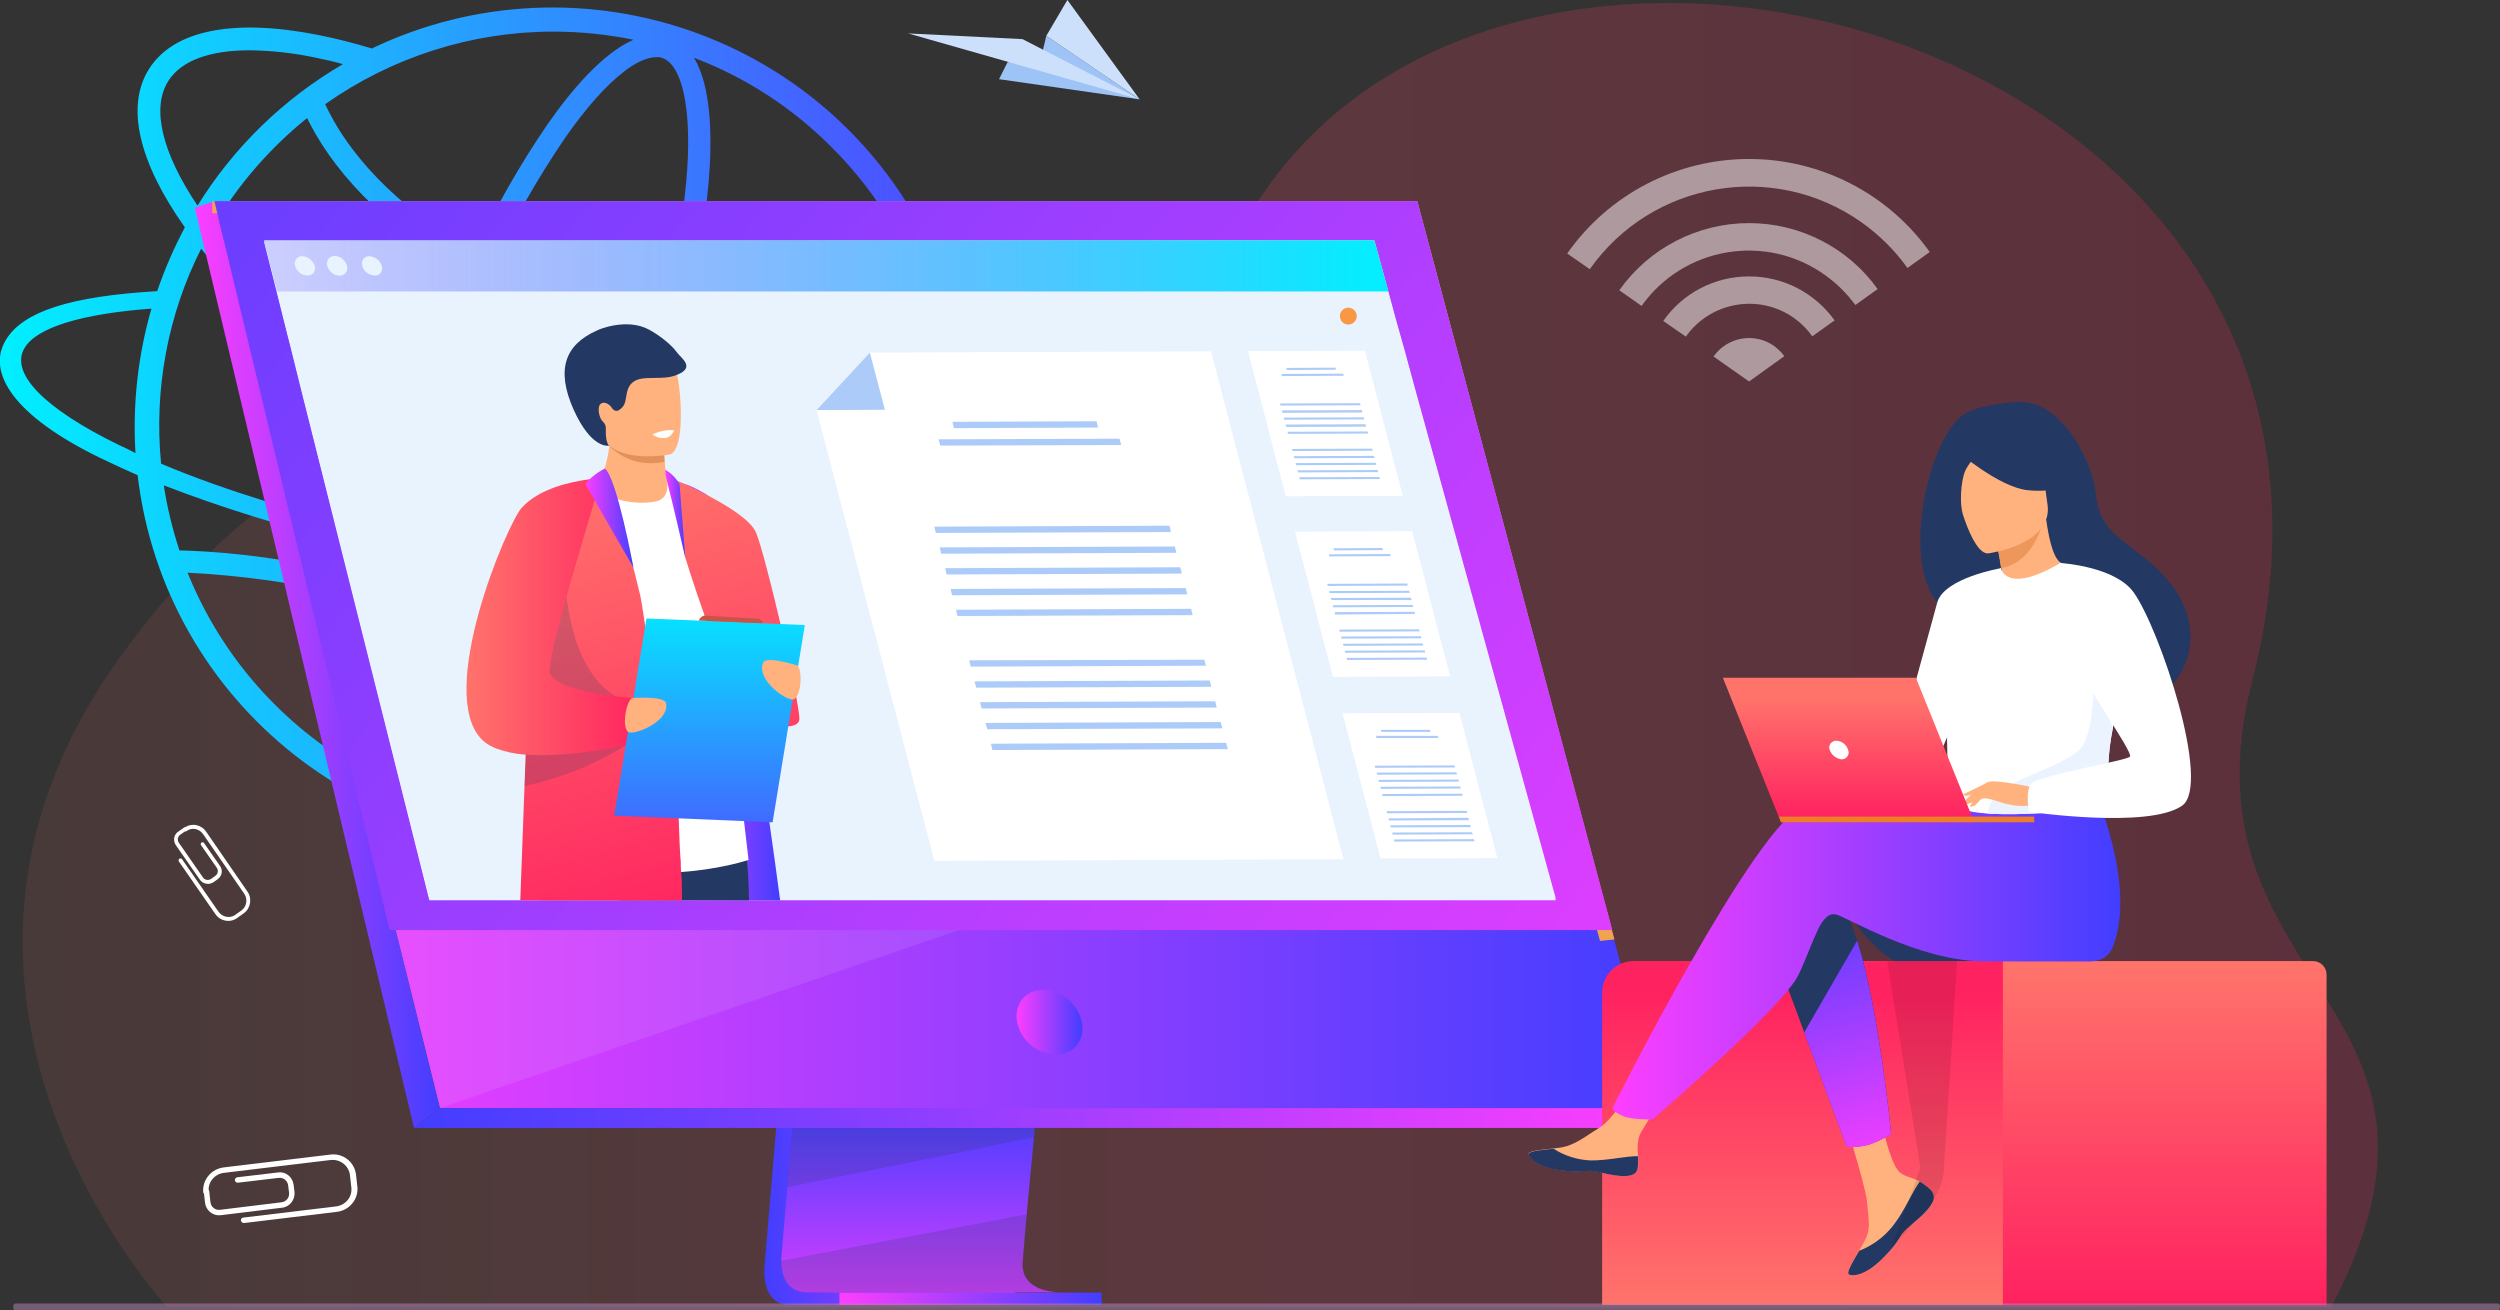 <?xml version="1.0" encoding="utf-8"?>
<!-- Generator: Adobe Illustrator 24.0.1, SVG Export Plug-In . SVG Version: 6.00 Build 0)  -->
<svg version="1.1" id="Layer_1" xmlns="http://www.w3.org/2000/svg" xmlns:xlink="http://www.w3.org/1999/xlink" x="0px" y="0px"
	 viewBox="0 0 830.3 435.1" style="enable-background:new 0 0 830.3 435.1;" xml:space="preserve">
<rect x="0" y="0" width="830.3" height="435.1" fill="#333333" stroke="none"/>
<style type="text/css">
	.st0{opacity:0.2;fill:url(#SVGID_1_);enable-background:new    ;}
	.st1{fill:#9EC3F6;}
	.st2{fill:#CDE0FB;}
	.st3{opacity:0.5;}
	.st4{fill:#FFFFFF;}
	.st5{fill:url(#SVGID_2_);}
	.st6{fill:url(#SVGID_3_);}
	.st7{fill:url(#SVGID_4_);}
	.st8{fill:url(#SVGID_5_);}
	.st9{fill:url(#SVGID_6_);}
	.st10{fill:url(#SVGID_7_);}
	.st11{fill:url(#SVGID_8_);}
	.st12{fill:#F1A34F;}
	.st13{opacity:0.2;fill:#233862;enable-background:new    ;}
	.st14{opacity:0.1;fill:#EBEEF3;enable-background:new    ;}
	.st15{fill:url(#SVGID_9_);}
	.st16{fill:url(#SVGID_10_);}
	.st17{fill:#E9F3FE;}
	.st18{fill:url(#SVGID_11_);}
	.st19{fill:url(#SVGID_12_);}
	.st20{fill:#233862;}
	.st21{fill:#C65447;}
	.st22{fill:url(#SVGID_13_);}
	.st23{fill:#FFB27D;}
	.st24{fill:#E2915A;}
	.st25{fill:url(#SVGID_14_);}
	.st26{fill:url(#SVGID_15_);}
	.st27{fill:url(#SVGID_16_);}
	.st28{fill:url(#SVGID_17_);}
	.st29{fill:url(#SVGID_18_);}
	.st30{fill:#ADCBF9;}
	.st31{fill:url(#SVGID_19_);}
	.st32{fill:url(#SVGID_20_);}
	.st33{fill:url(#SVGID_21_);}
	.st34{fill:#ED975D;}
	.st35{fill:url(#SVGID_22_);}
	.st36{fill:#EBF3FF;}
	.st37{opacity:0.1;enable-background:new    ;}
	.st38{fill:url(#SVGID_23_);}
	.st39{fill:#ED7D2B;}
	.st40{fill:#F99746;}
	.st41{opacity:0.5;fill:#B589B6;enable-background:new    ;}
</style>
<title>Asset 23</title>
<g>
	<g id="Layer_2_1_">
		<g id="Layer_1-2">
			
				<linearGradient id="SVGID_1_" gradientUnits="userSpaceOnUse" x1="7.53" y1="220.397" x2="789.828" y2="220.397" gradientTransform="matrix(1 0 0 -1 0 438)">
				<stop  offset="0" style="stop-color:#FF736B;stop-opacity:0.5"/>
				<stop  offset="0.51" style="stop-color:#FF4A66"/>
				<stop  offset="0.77" style="stop-color:#FF3563"/>
				<stop  offset="1" style="stop-color:#FF2260"/>
			</linearGradient>
			<path class="st0" d="M55.5,434.1c0,0-96.1-103.2-16.3-214.9c70.8-99.1,153.5-92.3,214.1-52.1c25.8,17.1,100.2,2.1,163.6-98.8
				c86.4-137.5,385.8-54.1,331.2,157.5c-26.4,102.4,80.4,106.1,26,208.5L55.5,434.1z"/>
			<polygon class="st1" points="331.8,26.3 378.5,33 347.5,11.9 345.9,18.6 334.6,20.7 			"/>
			<polygon class="st2" points="378.5,33 339.6,13 301.6,11.1 			"/>
			<polygon class="st2" points="347.5,11.9 378.5,33 354.5,0 			"/>
			<g class="st3">
				<path class="st4" d="M592.6,118.3l-11.7,8.4l-11.8-8.3c4.6-6.5,13.6-8.1,20.1-3.5C590.5,115.9,591.7,117,592.6,118.3
					L592.6,118.3z"/>
				<path class="st4" d="M580.9,91.8c-11.4,0-22,5.5-28.5,14.8l7.5,5.2c8.2-11.6,24.3-14.4,35.9-6.2c2.4,1.7,4.4,3.7,6.1,6.1
					l7.4-5.3C602.7,97.2,592.2,91.8,580.9,91.8z"/>
				<path class="st4" d="M580.9,52.8c-24,0-46.6,11.7-60.4,31.4l7.5,5.2c20.6-29.2,61-36.2,90.2-15.6c5.9,4.2,11.1,9.3,15.3,15.2
					l7.4-5.3C627.1,64.3,604.7,52.8,580.9,52.8z"/>
				<path class="st4" d="M580.9,74.1c-17.1,0-33.2,8.3-43.1,22.3l7.4,5.2c14-19.7,41.4-24.3,61-10.2c3.9,2.8,7.2,6.1,10,9.9l7.4-5.3
					C613.8,82.3,597.9,74.1,580.9,74.1z"/>
			</g>
			
				<linearGradient id="SVGID_2_" gradientUnits="userSpaceOnUse" x1="-4.163824e-02" y1="296.566" x2="340.017" y2="296.566" gradientTransform="matrix(1 0 0 -1 0 438)">
				<stop  offset="0" style="stop-color:#00F0FF"/>
				<stop  offset="1" style="stop-color:#553EFF"/>
			</linearGradient>
			<path class="st5" d="M337.5,169.4l-10.8-0.2c3.5,4.5,4.2,8.6,2.1,12.1s-7.3,6.5-15,8.7C340.6,118,304,38,232,11.2
				c-35.3-13.1-74.5-11.4-108.5,4.9l0,0c-6-1.8-11.8-3.3-17.4-4.4C77.8,6,57.7,9.9,49.5,22.9C41.7,35.2,46,53.8,61.4,75.5l0,0
				c-3.6,6.8-6.7,13.9-9.2,21.2c-29,1.7-44.5,6.8-50.2,16.1c-6.6,10.8,2.4,25.2,31.1,39.2c4,1.9,8.2,3.9,12.6,5.8
				c9,76.2,78.1,130.7,154.3,121.7c49.1-5.8,91.4-37.2,111.1-82.6c14.1-2.9,23.5-7.5,27.2-13.6C340.9,179,340.5,174.4,337.5,169.4z
				 M304.4,192.2c-11.5,1.9-23.2,2.8-34.9,2.8c-21.3,0.3-45.7-1.4-71.5-4.8c2.2-4.7,4.3-9.6,6.4-14.5c7.6,2.6,15.3,4.7,23.1,6.3
				c7.6,1.6,15.3,2.5,23.1,2.6c16.2,0,27.8-4.7,33.5-13.8c0.9-1.5,1.7-3.1,2.3-4.8h-8.3c-0.1,0.3-0.3,0.5-0.4,0.8
				c-4.2,6.7-13.7,10.3-27.1,10.3c-7.3-0.1-14.5-0.9-21.6-2.5c-7.4-1.5-14.7-3.5-21.8-5.9c2-5,3.9-10,5.8-15.2
				c5-13.9,9.3-27.6,12.8-40.8c28.2,4.2,57.7,4.3,86,2.2c1.8,8.8,2.7,17.7,2.7,26.6C314.6,158.8,311.1,176.1,304.4,192.2z
				 M132.5,261c-4-1.5-6-7.2-7-11.8c-1.6-7.2-1.9-17.4-0.8-29.4c0.5-6.1,1.4-12.5,2.5-19.2c16.6,4.4,32.8,10,48.6,16.8
				c-3.6,6.2-7.2,11.9-10.8,17c-6.9,9.9-13.6,17.5-19.5,22C141.7,259.4,136.5,262.5,132.5,261z M179.3,211
				c-16.5-7.1-33.5-13-50.9-17.6c0.6-3.1,1.3-6.3,2-9.6c4.8,1.1,9.7,2.1,14.6,3.2c14.4,2.9,28.8,5.4,42.8,7.5
				C185.1,200.2,182.2,205.7,179.3,211z M148.2,181.8c-5.6-1.1-11-2.3-16.4-3.6c2.5-10.6,5.6-21.6,9.3-32.8
				c17.8,11.1,36.7,20.4,56.4,27.8c-2.3,5.5-4.6,10.8-7,15.9C176.5,187.1,162.4,184.7,148.2,181.8L148.2,181.8z M102,39.2
				c10.5,21.5,30.8,39.3,52.6,51.1c-5.3,11.5-10.3,23.8-14.9,36.6c-0.9,2.4-1.7,4.8-2.5,7.1c-27.6-18-51-38.6-66.4-58.6l0,0
				C78.9,61.5,89.5,49.3,102,39.2z M220.1,19.3c4,1.5,6,7.2,7,11.8c1.6,7.2,1.9,17.4,0.8,29.4c-1.4,14.8-4,29.5-7.7,43.9
				c-19.2-3.3-38.4-8.8-56.1-17.3c6.7-14.3,14.6-28.1,23.5-41.2c6.9-9.9,13.6-17.5,19.5-22c3-2.4,7.2-4.9,10.8-4.9
				C218.7,18.9,219.4,19,220.1,19.3z M218.5,111.5c-3.4,12.8-7.6,26.1-12.4,39.5c-1.9,5.2-3.8,10.3-5.8,15.3
				c-19.8-7.5-38.9-16.9-56.8-28.2c1-2.9,2-5.8,3.1-8.7c4.5-12.5,9.4-24.5,14.6-35.7C179.1,102.4,198.6,108,218.5,111.5L218.5,111.5
				z M276.2,48.9c16.3,16.2,28,36.5,33.9,58.7c-30.2,2.2-57.8,1.5-82.5-2.1c3.7-14.6,6.3-29.4,7.7-44.4c1.3-14.7,1.1-32.1-4.8-41.9
				C247.7,25.7,263.3,35.9,276.2,48.9z M183.7,10.5c9,0,17.9,0.9,26.7,2.7c-10.3,4.5-20.8,16.9-28.7,28.3c-9.1,13.3-17.1,27.4-24,42
				c-20.7-11.3-40.3-28.6-49.7-48.9C130.1,19,156.6,10.5,183.7,10.5z M55.9,26.9c4.3-6.8,13.8-10.2,27.1-10.2
				c7.3,0.1,14.5,0.9,21.6,2.4c3,0.6,6.1,1.3,9.3,2.2l0,0c-19.7,11.5-36.3,27.6-48.3,47l0,0C53.8,50.7,50.2,35.9,55.9,26.9z
				 M66.8,82.6L66.8,82.6c16.2,20.2,40,40.8,67.8,58.8c-4,12-7.3,23.8-10,35.1c-23.1-5.6-49.9-13.5-71.1-22.5
				C51.1,129.4,55.7,104.6,66.8,82.6L66.8,82.6z M39.5,147.8c-25-12.2-36.4-24-31.3-32.3c4.1-6.8,19.1-11.3,42.1-13
				c-4.5,15.6-6.3,31.8-5.3,48C43.2,149.5,41.3,148.6,39.5,147.8z M123.3,182.1c-0.7,3.2-1.4,6.3-2,9.4c-1.6-0.4-3.2-0.8-4.8-1.1
				c-27.1-6.2-47.4-7.4-56.9-7.6c-2.3-7-4.1-14.3-5.2-21.6C72.9,168.3,93.7,175.1,123.3,182.1z M62.3,190.2
				c17.7,0.9,35.3,3.3,52.6,7.4c1.7,0.4,3.4,0.8,5.1,1.2c-1.2,7.2-2.1,14-2.7,20.4c-1.1,12.2-1.1,26.2,2.3,36.3
				C93.6,240.8,73.4,217.8,62.3,190.2L62.3,190.2z M144.1,266.2c9.7-5.1,19.4-16.7,26.9-27.5c3.9-5.5,7.7-11.7,11.5-18.3
				c22.1,10,43.2,22.2,63,36.4C214.3,273.5,177.7,276.9,144.1,266.2z M276.2,234c-7.2,7.2-15.2,13.5-23.8,18.9
				c-20.7-15.2-43-28.2-66.3-38.9c3.2-5.8,6.3-12,9.4-18.5c20,2.7,40.1,4.4,60.3,4.9c4.9,0.1,9.6,0.1,14.2,0.1
				c10.5,0,21.1-0.7,31.5-2.1C295.1,211.7,286.6,223.7,276.2,234z"/>
			
				<linearGradient id="SVGID_3_" gradientUnits="userSpaceOnUse" x1="253.843" y1="126.85" x2="356.45" y2="126.85" gradientTransform="matrix(1 0 0 -1 0 438)">
				<stop  offset="0" style="stop-color:#423EFF"/>
				<stop  offset="1" style="stop-color:#FE3EFF"/>
			</linearGradient>
			<path class="st6" d="M273.3,191.1L254,419.5c0,0-2,13.8,8.3,13.9c16.9,0,84.3,0,84.3,0s-12.7-2.9-12.6-9.4
				c0.2-7.6,22.5-235.1,22.5-235.1L273.3,191.1z"/>
			
				<linearGradient id="SVGID_4_" gradientUnits="userSpaceOnUse" x1="310.743" y1="-8.96" x2="310.743" y2="70.91" gradientTransform="matrix(1 0 0 -1 0 438)">
				<stop  offset="0" style="stop-color:#FE3EFF"/>
				<stop  offset="1" style="stop-color:#423EFF"/>
			</linearGradient>
			<path class="st7" d="M352.1,429.2c-3.3,0-67.7,0.2-84.1,0c-7.2-0.1-8.5-6.4-8.5-10.5c0-1.1,0.1-2.3,0.2-3.4l0.5-5.9l1.3-15.1
				l1.1-13.4l1.5-17.2l1.2-14.5L278.9,187l83.2-2.2c0,0-9.4,95.2-16,164.4c-0.7,7.7-1.5,15.1-2.1,22c-0.2,2.2-0.4,4.4-0.6,6.5
				c-0.6,6.5-1.2,12.6-1.7,17.9c-0.3,2.8-0.5,5.4-0.7,7.8c-0.9,9.4-1.3,15.3-1.4,16.5c0,0.6,0,1.2,0.2,1.9
				C341.1,429,350.8,429.2,352.1,429.2z"/>
			
				<linearGradient id="SVGID_5_" gradientUnits="userSpaceOnUse" x1="71.15" y1="220.585" x2="551.02" y2="220.585" gradientTransform="matrix(1 0 0 -1 0 438)">
				<stop  offset="0" style="stop-color:#FE3EFF"/>
				<stop  offset="1" style="stop-color:#423EFF"/>
			</linearGradient>
			<polygon class="st8" points="71.2,66.8 117.9,254.8 124.3,280.5 146.1,368 551,368 470.7,66.8 			"/>
			
				<linearGradient id="SVGID_6_" gradientUnits="userSpaceOnUse" x1="64.66" y1="217.315" x2="146.14" y2="217.315" gradientTransform="matrix(1 0 0 -1 0 438)">
				<stop  offset="0" style="stop-color:#FE3EFF"/>
				<stop  offset="1" style="stop-color:#423EFF"/>
			</linearGradient>
			<polygon class="st9" points="71.2,66.8 64.7,69 137.5,374.6 146.1,368 			"/>
			
				<linearGradient id="SVGID_7_" gradientUnits="userSpaceOnUse" x1="137.52" y1="66.695" x2="551.01" y2="66.695" gradientTransform="matrix(1 0 0 -1 0 438)">
				<stop  offset="0" style="stop-color:#423EFF"/>
				<stop  offset="1" style="stop-color:#FE3EFF"/>
			</linearGradient>
			<polygon class="st10" points="137.5,374.6 539.9,374.6 551,368 146.1,368 			"/>
			
				<linearGradient id="SVGID_8_" gradientUnits="userSpaceOnUse" x1="278.83" y1="6.61" x2="365.95" y2="6.61" gradientTransform="matrix(1 0 0 -1 0 438)">
				<stop  offset="0" style="stop-color:#FE3EFF"/>
				<stop  offset="1" style="stop-color:#423EFF"/>
			</linearGradient>
			<rect x="278.8" y="429.3" class="st11" width="87.1" height="4.1"/>
			<polygon class="st12" points="531.4,312.5 465.7,70.8 70.5,70.8 70.5,66.8 470.7,66.8 536.2,312 			"/>
			<polygon class="st13" points="343.8,374.6 343.4,377.7 261.4,394.3 262.5,380.9 263.1,374.6 			"/>
			<path class="st13" d="M352.1,429.2c-3.3,0-67.7,0.2-84.1,0c-7.2-0.1-8.5-6.4-8.5-10.5l81.6-15.4c-0.9,9.4-1.3,15.3-1.4,16.5
				c0,0.6,0,1.2,0.2,1.9C341.1,429,350.8,429.2,352.1,429.2z"/>
			<polygon class="st14" points="324,307 146.1,368 124.3,280.5 			"/>
			
				<linearGradient id="SVGID_9_" gradientUnits="userSpaceOnUse" x1="604.71" y1="-13.73" x2="-24.31" y2="531.05" gradientTransform="matrix(1 0 0 -1 0 438)">
				<stop  offset="0" style="stop-color:#FE3EFF"/>
				<stop  offset="1" style="stop-color:#423EFF"/>
			</linearGradient>
			<polygon class="st15" points="71.2,66.8 470.7,66.8 535.5,308.9 129.4,308.9 			"/>
			
				<linearGradient id="SVGID_10_" gradientUnits="userSpaceOnUse" x1="337.608" y1="98.5" x2="359.512" y2="98.5" gradientTransform="matrix(1 0 0 -1 0 438)">
				<stop  offset="0" style="stop-color:#FE3EFF"/>
				<stop  offset="1" style="stop-color:#423EFF"/>
			</linearGradient>
			<path class="st16" d="M359.3,339.5c-1.3-6.1-6.6-10.5-12.8-10.8c-5.9,0-9.8,4.8-8.7,10.8c1.3,6.1,6.6,10.5,12.8,10.8
				C356.6,350.3,360.5,345.4,359.3,339.5z"/>
			<polygon class="st17" points="516.7,298.4 142.6,298.4 100.2,129.6 97,116.7 94.2,105.7 92,96.8 87.7,79.8 456.4,79.8 
				456.7,80.7 461.1,96.8 463.5,105.7 466.6,116.7 470.1,129.6 			"/>
			<polygon class="st17" points="516.7,299 142.6,299 100.2,130.2 97,117.3 94.2,106.2 92,97.4 87.7,80.3 456.4,80.3 456.7,81.3 
				461.1,97.4 463.5,106.2 466.6,117.3 470.1,130.2 			"/>
			
				<linearGradient id="SVGID_11_" gradientUnits="userSpaceOnUse" x1="87.7" y1="349.705" x2="461.1" y2="349.705" gradientTransform="matrix(1 0 0 -1 0 438)">
				<stop  offset="0" style="stop-color:#553EFF;stop-opacity:0.2"/>
				<stop  offset="1" style="stop-color:#00F0FF"/>
			</linearGradient>
			<polygon class="st18" points="461.1,96.8 92,96.8 87.7,79.8 456.3,79.8 456.7,80.7 			"/>
			<path class="st17" d="M98,88.3c-0.4-1.3,0.3-2.7,1.5-3.1c0.3-0.1,0.6-0.1,0.9-0.1c1.9,0.1,3.5,1.4,4.1,3.2
				c0.4,1.3-0.2,2.7-1.5,3.1c-0.3,0.1-0.6,0.1-1,0.1C100.1,91.4,98.5,90.1,98,88.3z"/>
			
				<ellipse transform="matrix(0.662 -0.75 0.75 0.662 -28.34 113.746)" class="st17" cx="111.9" cy="88.3" rx="2.9" ry="3.7"/>
			<path class="st17" d="M120.3,88.3c-0.4-1.3,0.3-2.7,1.5-3.1c0.3-0.1,0.6-0.1,0.9-0.1c1.9,0.1,3.5,1.4,4.1,3.2
				c0.4,1.3-0.2,2.7-1.5,3.1c-0.3,0.1-0.6,0.1-0.9,0.1C122.4,91.4,120.8,90.1,120.3,88.3z"/>
			
				<linearGradient id="SVGID_12_" gradientUnits="userSpaceOnUse" x1="219.32" y1="208.89" x2="259.11" y2="208.89" gradientTransform="matrix(1 0 0 -1 0 438)">
				<stop  offset="0" style="stop-color:#FE3EFF"/>
				<stop  offset="1" style="stop-color:#423EFF"/>
			</linearGradient>
			<path class="st19" d="M259.1,299h-37c-0.4-2.9-0.7-5.9-0.9-9.1c-0.5-5.7-0.9-11.9-1.2-18.3c-0.1-1.5-0.1-3-0.2-4.5
				c-0.1-1.9-0.1-3.8-0.2-5.8c-0.1-3.3-0.2-6.6-0.2-10l0,0c-0.1-4.3-0.1-8.6-0.1-12.9l0,0v-3.2l0,0v-3c0-9.2,0.2-18.3,0.4-26.7
				c0.4-18.6,1.1-34.1,1.5-41.6l0,0c0.1-3.1,0.3-4.8,0.3-4.8l0,0c0.1,0,0.6,0.1,1.5,0.3c0.6,0.2,1.5,0.4,2.4,0.7l0,0
				c0.9,0.3,1.8,0.6,2.8,0.9l0,0c1.8,0.7,3.5,1.5,5.1,2.5h0.1c2.8,1.7,5.3,4,6.4,7c1,2.6,3.3,16.3,6,34.4c0.1,0.5,0.1,1,0.2,1.6
				c1.5,9.7,3,20.5,4.6,31.6c1.7,11.7,3.4,23.7,4.9,34.8C256.9,282.6,258.1,291.5,259.1,299z"/>
			<path class="st20" d="M248.8,299h-43.1c-0.8-3.5-1.6-7-2.3-10.2c-1.9-8.9-3.1-16.1-3.1-20c0-1.7,0.7-3.2,1.9-4.4
				c0.9-0.8,2-1.4,3.1-1.8c3.6-1.4,8.9-1.6,14.3-1.3c1.9,0.1,3.7,0.3,5.6,0.5c6.7,0.8,13.3,2.1,19.8,3.8c0,0,0.6,2.6,1.4,7.1
				c0.6,3.4,1.2,7.8,1.7,13.1c0.3,3,0.5,6.4,0.6,9.9C248.7,296.8,248.7,297.9,248.8,299z"/>
			<path class="st21" d="M228.9,268.8l-0.4,3.1l-2.1,15.1l-0.4,2.6l-1.3,9.4h-44.9c-0.4-6.2-0.7-12.2-0.7-17.5c0-0.6,0-1.2,0-1.7
				c0-7.9,0.7-13.8,3-15.3c2.6-1.7,11.1-1.2,20.2-0.1l2.7,0.4c5.3,0.7,10.6,1.6,14.9,2.4c2.2,0.4,4.1,0.8,5.6,1L228.9,268.8z"/>
			<path class="st4" d="M179.1,167c0,0,24.6-15.9,42.3-7.8c2.8,1.3,6,4.9,8.3,7.5c6.4,7,18.9,118.9,18.9,118.9s-35.4,12-69.5-4.1
				V167z"/>
			
				<linearGradient id="SVGID_13_" gradientUnits="userSpaceOnUse" x1="230.877" y1="289.839" x2="270.897" y2="138.899" gradientTransform="matrix(1 0 0 -1 0 438)">
				<stop  offset="0" style="stop-color:#FF736B"/>
				<stop  offset="1" style="stop-color:#FF2260"/>
			</linearGradient>
			<path class="st22" d="M222.8,158.8c0,0,25,10.2,28.3,18.1s14.4,56.1,14.4,61.8s-19.1,1.3-22.2-7.9c-2.6-7.6-11.2-30.9-15.7-45.6
				L222.8,158.8z"/>
			<path class="st23" d="M217.6,166.6c-6.7,1.1-13.6-0.3-19.3-3.9c2-4.6,3.4-9.5,4.1-14.5c0-0.2,0-0.3,0.1-0.5
				c0.1-1.1,0.2-2.2,0.1-3.3h14.1c0,0,3.9,1.8,3.9,3c0,0.6,0,1.3,0,1.9c0,1.6,0.1,3,0.2,4.2c0.1,2,0.3,3.9,0.7,5.8
				C221.4,159.2,223.1,165.5,217.6,166.6z"/>
			<path class="st24" d="M220.7,153.4c-10.7,2.1-16.9-3.8-18.3-5.3c-0.2-0.2-0.3-0.3-0.3-0.3l0.4-0.2c4-1.6,13-0.3,18,1.5
				C220.6,150.8,220.6,152.2,220.7,153.4z"/>
			<path class="st23" d="M199,142c1.9,10.3,15.1,9.9,20.9,9.3c1.6-0.2,2.6-0.4,2.6-0.4c1.8-0.5,2.8-3.3,3.3-7.1
				c0.9-7.4-0.2-18.3-1.5-21.1c-1.9-4.2-5.4-8.7-18.8-5.4S196.5,128.8,199,142z"/>
			<path class="st20" d="M224.8,117c-1.8-2.5-5.7-5.6-9.2-7.5c-7.5-4.1-17.2,0.1-17.2,0.2c-10.9,4.8-13.7,13.1-8,26.1
				c6.1,13.7,11.9,12.2,11.9,12.2s-1.2-0.8-1.1-5c0-0.3,0-0.4,0-0.6c0.1-0.9-0.3-1.7-0.9-2.3c-1.4-1.2-2-4.9-0.9-5.9
				c1.4-1.2,3.3,0.3,3.9,1.4c0.5,0.8,1.5,1.1,2.3,0.6c0,0,0.1,0,0.1-0.1c3.4-2.1,1.2-6.4,4.4-9.1s9.8-0.4,14.7-2.5
				C231.2,122,226.1,118.9,224.8,117z"/>
			
				<linearGradient id="SVGID_14_" gradientUnits="userSpaceOnUse" x1="170.551" y1="273.848" x2="210.571" y2="122.907" gradientTransform="matrix(1 0 0 -1 0 438)">
				<stop  offset="0" style="stop-color:#FF736B"/>
				<stop  offset="1" style="stop-color:#FF2260"/>
			</linearGradient>
			<path class="st25" d="M226.5,299h-53.7c0.4-11.1,0.9-24.4,1.4-37.9c0.1-3.5,0.3-7,0.4-10.5c0.1-1.5,0.1-2.9,0.2-4.4
				c1.2-29.9,2.4-56.9,2.6-58.3c0.6-3.3,1.1-6.1,1.7-8.5c1.7-7.1,3.8-11,8.4-14.3c0.4-0.3,4.1-2.2,7.3-3.8c2.6-1.3,5-2.4,5-2.5l0,0
				c0.8,0.5,1.4,1.3,1.7,2.1c0.7,1.4,1.4,2.8,1.9,4.3c2.7,7.6,5,15.3,6.9,23.1l0,0l0,0c1.2,4.6,2,8.3,2.3,9.3
				c0.4,1.8,0.9,5.1,1.6,9.7l0,0c0.9,6.3,1.9,14.8,3,24.4l0,0c0.1,1,0.2,2,0.3,3l0.4,3.5l0,0c0.1,0.4,0.1,0.8,0.1,1.1l0,0
				c0.4,3.8,0.8,7.8,1.3,11.8l0,0c0.4,3.3,5.4,5.7,5.7,9.1c0,0.3,0.1,0.7,0.1,1.4c0.1,1.4,0.1,3.7,0.2,6.3c0,1.2,0.1,2.4,0.1,3.7
				c0.2,5.6,0.4,11.7,0.7,14.7c0,0.1,0,0.3,0,0.5c0,0.6,0,1.5,0.1,2.5C226.5,291.9,226.5,295.2,226.5,299z"/>
			<path class="st13" d="M187.9,194.5c0,0.1,1.2,35.7,23.9,39.4s7.6,4.6,7.6,4.6s-42.7-1.8-43.4-2.9S187.9,194.5,187.9,194.5z"/>
			<path class="st13" d="M209.1,246.8c0,0-0.4,0.3-1.3,0.8l0,0c-8.9,5.5-18.6,9.6-28.7,12.3c-1.6,0.4-3.2,0.8-4.9,1.2
				c0.1-3.5,0.3-7,0.4-10.5c-1.9-0.1-3.8-0.4-5.6-0.8l0.2-1.4c1.9-0.8,3.8-1.5,5.6-2.3c1.5-0.6,2.9-1.1,4.3-1.6
				c6.1-2.3,10.7-3.9,10.7-3.9l18.2,5.8L209.1,246.8z"/>
			
				<linearGradient id="SVGID_15_" gradientUnits="userSpaceOnUse" x1="154.975" y1="233.148" x2="213.87" y2="233.148" gradientTransform="matrix(1 0 0 -1 0 438)">
				<stop  offset="0" style="stop-color:#FF736B"/>
				<stop  offset="1" style="stop-color:#FF2260"/>
			</linearGradient>
			<path class="st26" d="M213.9,246.3c0,0-2.3,0.6-6.1,1.3l0,0c-6.9,1.4-18.4,3.3-28.7,3.2c-1.5,0-3-0.1-4.5-0.2
				c-1.9-0.1-3.8-0.4-5.6-0.8c-3.8-0.8-6.9-2.1-9-4.2c-15.3-15.6,8.4-71.6,13.3-77c5.8-6.4,16.4-8.6,22.3-9.4l0.7-0.1
				c2.1-0.2,3.4-0.3,3.4-0.3l0,0l-1.2,4c-0.3,1-0.6,2.1-1,3.3C194,178,187,201.1,184,214.2c-1.1,4.8-1.7,8.2-1.4,9.2
				c1.2,4.4,13.6,6.8,21.4,7.8c3.3,0.4,5.8,0.6,6.3,0.7h0.1l0.4,1.9l1.1,4.5l1.1,4.4L213.9,246.3z"/>
			
				<linearGradient id="SVGID_16_" gradientUnits="userSpaceOnUse" x1="235.615" y1="241.67" x2="235.615" y2="139.15" gradientTransform="matrix(1 0 0 -1 0 438)">
				<stop  offset="0" style="stop-color:#00F0FF"/>
				<stop  offset="1" style="stop-color:#553EFF"/>
			</linearGradient>
			<polygon class="st27" points="256.6,273.1 204,270.9 214.7,205.4 267.3,207.6 			"/>
			<path class="st23" d="M210.4,231.8c0,0,10.2-0.7,10.8,1.7c1.2,5.6-8.8,10.1-12,9.8S208,231.4,210.4,231.8z"/>
			<path class="st23" d="M264.4,220.9c0,0-9.8-3.1-10.9-0.9c-2.4,5.1,6.2,11.9,9.5,12.3S266.8,221.1,264.4,220.9z"/>
			
				<linearGradient id="SVGID_17_" gradientUnits="userSpaceOnUse" x1="194.41" y1="266.024" x2="210.44" y2="266.024" gradientTransform="matrix(1 0 0 -1 0 438)">
				<stop  offset="0" style="stop-color:#FE3EFF"/>
				<stop  offset="1" style="stop-color:#423EFF"/>
			</linearGradient>
			<path class="st28" d="M200.9,155.6c0,0-4.3,2.1-6.5,5.2c0,0,16.1,27.9,16,27.7S205,159.1,200.9,155.6z"/>
			
				<linearGradient id="SVGID_18_" gradientUnits="userSpaceOnUse" x1="220.93" y1="267.365" x2="227.6" y2="267.365" gradientTransform="matrix(1 0 0 -1 0 438)">
				<stop  offset="0" style="stop-color:#FE3EFF"/>
				<stop  offset="1" style="stop-color:#423EFF"/>
			</linearGradient>
			<path class="st29" d="M220.9,156c2,1.1,3.7,2.8,4.8,4.9l1.9,24.4c0,0-4.1-17.9-6.2-26C221.1,158.2,221,157.1,220.9,156z"/>
			<path class="st21" d="M232.1,206.1c0.4-1.2,1.6-1.9,2.8-1.6c2.4,0.2,15.9,0.9,15.9,0.9s2.6-0.1,2.4,1.6L232.1,206.1z"/>
			<path class="st4" d="M216.7,144.3c1.3,1,3,1.4,4.6,1.1c1.7-0.3,2.6-2.5,2.6-2.5C221.4,142.7,218.9,143.2,216.7,144.3z"/>
			<polygon class="st4" points="465.9,164.7 427,164.8 414.5,116.6 453.3,116.5 			"/>
			<polygon class="st30" points="443.7,122.8 427.4,122.9 427.2,122.2 443.5,122.1 			"/>
			<polygon class="st30" points="446.3,124.8 425.8,124.9 425.6,124.2 446.1,124.1 			"/>
			<polygon class="st30" points="451.9,134.6 425.3,134.7 425.1,134 451.7,133.9 			"/>
			<polygon class="st30" points="452.5,137 425.9,137.1 425.8,136.3 452.3,136.2 			"/>
			<polygon class="st30" points="453.1,139.3 426.5,139.4 426.4,138.7 452.9,138.6 			"/>
			<polygon class="st30" points="453.7,141.7 427.2,141.8 427,141 453.5,140.9 			"/>
			<polygon class="st30" points="454.4,144 427.8,144.1 427.6,143.4 454.2,143.3 			"/>
			<polygon class="st30" points="455.9,149.7 429.3,149.8 429.1,149.1 455.7,149 			"/>
			<polygon class="st30" points="456.5,152.1 429.9,152.2 429.7,151.5 456.3,151.4 			"/>
			<polygon class="st30" points="457.1,154.4 430.5,154.5 430.3,153.8 456.9,153.7 			"/>
			<polygon class="st30" points="457.7,156.8 431.1,156.9 430.9,156.2 457.5,156.1 			"/>
			<polygon class="st30" points="458.3,159.1 431.7,159.2 431.5,158.5 458.1,158.4 			"/>
			<polygon class="st4" points="481.6,224.6 442.7,224.8 430.1,176.6 469,176.4 			"/>
			<polygon class="st30" points="459.3,182.7 443,182.8 442.9,182.1 459.1,182 			"/>
			<polygon class="st30" points="461.9,184.7 441.5,184.8 441.3,184.1 461.7,184 			"/>
			<polygon class="st30" points="467.5,194.5 441,194.6 440.8,193.9 467.4,193.8 			"/>
			<polygon class="st30" points="468.2,196.9 441.6,197 441.4,196.3 468,196.2 			"/>
			<polygon class="st30" points="468.8,199.3 442.2,199.3 442,198.6 468.6,198.5 			"/>
			<polygon class="st30" points="469.4,201.6 442.8,201.7 442.6,201 469.2,200.9 			"/>
			<polygon class="st30" points="470,203.9 443.4,204.1 443.3,203.3 469.8,203.2 			"/>
			<polygon class="st30" points="471.5,209.7 444.9,209.8 444.8,209.1 471.3,209 			"/>
			<polygon class="st30" points="472.1,212 445.5,212.1 445.4,211.4 471.9,211.3 			"/>
			<polygon class="st30" points="472.7,214.4 446.2,214.5 446,213.8 472.5,213.7 			"/>
			<polygon class="st30" points="473.3,216.7 446.8,216.8 446.6,216.1 473.2,216 			"/>
			<polygon class="st30" points="474,219.1 447.4,219.2 447.2,218.5 473.8,218.4 			"/>
			<polygon class="st4" points="497.3,285 458.5,285.1 445.9,236.9 484.7,236.8 			"/>
			<polygon class="st30" points="475.1,243.1 458.8,243.1 458.6,242.4 474.9,242.4 			"/>
			<polygon class="st30" points="477.7,245.1 457.2,245.1 457,244.4 477.5,244.4 			"/>
			<polygon class="st30" points="483.3,254.9 456.7,255 456.6,254.3 483.1,254.2 			"/>
			<polygon class="st30" points="483.9,257.2 457.4,257.3 457.2,256.6 483.7,256.5 			"/>
			<polygon class="st30" points="484.5,259.6 458,259.7 457.8,259 484.4,258.9 			"/>
			<polygon class="st30" points="485.1,261.9 458.6,262 458.4,261.3 485,261.2 			"/>
			<polygon class="st30" points="485.8,264.3 459.2,264.4 459,263.7 485.6,263.6 			"/>
			<polygon class="st30" points="487.3,270 460.7,270.1 460.5,269.4 487.1,269.3 			"/>
			<polygon class="st30" points="487.9,272.4 461.3,272.5 461.1,271.8 487.7,271.6 			"/>
			<polygon class="st30" points="488.5,274.7 461.9,274.8 461.7,274.1 488.3,274 			"/>
			<polygon class="st30" points="489.1,277.1 462.5,277.2 462.4,276.5 488.9,276.4 			"/>
			<polygon class="st30" points="489.7,279.4 463.1,279.5 463,278.8 489.5,278.7 			"/>
			<polygon class="st4" points="446.2,285.4 310.3,285.9 271.2,136.2 288.9,117.1 402.2,116.7 			"/>
			<polygon class="st30" points="364.7,142 316.8,142.2 316.3,140.1 364.2,139.9 			"/>
			<linearGradient id="SVGID_19_" gradientUnits="userSpaceOnUse" x1="692.819" y1="321.118" x2="692.819" y2="432.137">
				<stop  offset="0" style="stop-color:#FF736B"/>
				<stop  offset="1" style="stop-color:#FF2260"/>
			</linearGradient>
			<path class="st31" d="M612.9,319.2h155.3c2.5,0,4.5,2,4.5,4.5v109.8H612.9V319.2z"/>
			<polygon class="st30" points="372.4,147.8 312.3,148 311.7,145.9 371.8,145.7 			"/>
			<polygon class="st30" points="388.9,176.7 310.8,177 310.3,174.9 388.4,174.6 			"/>
			<polygon class="st30" points="390.7,183.6 312.6,183.9 312.1,181.8 390.2,181.5 			"/>
			<polygon class="st30" points="392.5,190.5 314.4,190.8 313.9,188.7 392,188.4 			"/>
			<polygon class="st30" points="394.3,197.4 316.2,197.7 315.7,195.6 393.8,195.3 			"/>
			<polygon class="st30" points="396.1,204.3 318,204.6 317.5,202.5 395.6,202.2 			"/>
			<polygon class="st30" points="400.5,221.1 322.4,221.4 321.9,219.3 400,219.1 			"/>
			<linearGradient id="SVGID_20_" gradientUnits="userSpaceOnUse" x1="598.688" y1="433.118" x2="598.688" y2="329.434">
				<stop  offset="0" style="stop-color:#FF736B"/>
				<stop  offset="1" style="stop-color:#FF2260"/>
			</linearGradient>
			<path class="st32" d="M665.2,319.2H542.5c-5.7,0-10.4,4.7-10.4,10.4v103.8h133.1V319.2z"/>
			<polygon class="st30" points="402.3,228.1 324.2,228.4 323.7,226.3 401.8,226 			"/>
			<polygon class="st30" points="404.1,235 326,235.3 325.5,233.2 403.6,232.9 			"/>
			<polygon class="st30" points="406,241.9 327.9,242.2 327.3,240.1 405.4,239.8 			"/>
			<polygon class="st30" points="407.8,248.8 329.6,249.1 329.1,247 407.2,246.7 			"/>
			<polygon class="st30" points="271.2,136.2 293.9,136.1 288.9,117.1 			"/>
			<path class="st20" d="M613.7,302.6c6.9,12,15.5,16.6,15.5,16.6h36C665.2,319.2,608.4,293.5,613.7,302.6z"/>
			<path class="st23" d="M641.4,395.4c0.9,1,1.1,2.4,0.6,3.6l0,0c-0.9,2.4-3.7,5-7,7.7c-0.4,0.3-0.8,0.6-1.1,0.9l-0.3,0.2l-0.2,0.2
				c-3.1,2.8-1.9,3.5-7.4,9.2c-6.3,6.6-10.6,6.7-11.9,6.1c-1-0.5,1.1-4,3.4-7.9c0.1-0.2,0.2-0.4,0.3-0.6c0.3-0.5,0.6-1,0.9-1.6
				c2.8-4.7,2-6.9,1.4-13.9c-0.5-5.7-8.8-31.8-8.8-31.8l12.1-2.1c0,0,3.6,20.8,7.6,24c2.1,1.7,4.5,1.7,6.6,3
				c0.1,0.1,0.3,0.2,0.4,0.3C639.3,393.4,640.4,394.3,641.4,395.4z"/>
			<path class="st20" d="M641.4,395.4c0.9,1,1.1,2.4,0.6,3.6l0,0c-1,2.4-3.8,5-7,7.6c-0.4,0.4-0.8,0.7-1.1,1l-0.3,0.2l-0.2,0.2
				c-3.1,2.8-1.9,3.5-7.4,9.2c-6.3,6.6-10.6,6.7-11.9,6.1c-1-0.5,1.1-4,3.4-7.9c4.4-1.7,8.3-4.6,11.2-8.3c3.8-4.8,6.3-11.1,8.9-14.7
				c0.1,0.1,0.3,0.2,0.4,0.3C639.3,393.5,640.4,394.3,641.4,395.4z"/>
			<path class="st23" d="M544,387.8c-0.8,3.7-6.1,3.1-12,1.6s-4.5,0.3-13-0.7s-11-4.1-11.3-5.3s3.9-1.5,8.4-2l1.7-0.2
				c5.1-0.6,8.8-3.9,13.3-6.6c4.3-2.5,10.8-12.9,10.8-12.9l11.6,0.9c0,0-6,9.3-8.4,13.3c-1.4,2.4-1.3,5.5-1.1,7.9
				C544.2,385.2,544.2,386.5,544,387.8z"/>
			<path class="st20" d="M532,389.5c-5.9-1.5-4.5,0.3-13-0.7s-11-4.1-11.3-5.3s3.9-1.5,8.4-2v0.1c3.6,2.3,7.8,3.6,12.1,3.8
				c5.7,0.1,11.8-1.5,15.8-1.4c0.1,1.3,0.1,2.7-0.1,4C543.3,391.5,537.9,390.9,532,389.5z"/>
			<path class="st20" d="M588.4,313.7l10.8,29.1l14.1,38c2.5,0.2,5.1,0,7.5-0.7c2.6-0.9,5-2.1,7.3-3.5c0,0-3.9-40.9-11.3-64.3
				c-1.9-6-4-10.9-6.3-13.6C599.2,285.4,588.4,313.7,588.4,313.7z"/>
			
				<linearGradient id="SVGID_21_" gradientUnits="userSpaceOnUse" x1="535.41" y1="121.295" x2="704.164" y2="121.295" gradientTransform="matrix(1 0 0 -1 0 438)">
				<stop  offset="0" style="stop-color:#FE3EFF"/>
				<stop  offset="1" style="stop-color:#423EFF"/>
			</linearGradient>
			<path class="st33" d="M599.4,267.5c7.1-2.3,27.3,0.6,47.7,4.6l4.3-7l43.9-3.4c0,0,14.5,32.1,6.5,52.6c-1.2,3-3.5,4.9-7.4,5h-35.3
				c-21.8,0-46.2-15-49.4-15.6c-5.2-1-7.2,9.3-12.4,20.1s-48.5,48-48.5,48s-6.7,0.1-9.4-1c-1.5-0.5-2.9-1.4-4-2.5
				C535.4,368.2,583.4,272.6,599.4,267.5z"/>
			<path class="st20" d="M651.6,204.6c15.6,8.6,47.4,26.4,47.5,26.3c0,0,11.7,4.4,18.3,0c11-7.3,16.9-27-3.2-44
				c-10-8.5-17.2-10.5-18.3-24c-0.6-7.3-10.6-31.5-27.2-29.3c-1.4,0.2-10,0.6-15.6,3.5C638.7,144.7,628.1,201.3,651.6,204.6z"/>
			<path class="st23" d="M664.7,197.3c-0.1,0,7.7,2.7,12.9,0.4c4.9-2.1,8.6-10.2,8.5-10.2c-2.2-0.1-4.7-2.1-6.5-14.8l-0.9,0.3
				l-15.9,5.7c0,0,1.2,5.1,1.9,10C665.2,192.8,665.6,196.7,664.7,197.3z"/>
			<path class="st34" d="M662.7,178.7c0,0,1.2,5.1,1.9,10c9.1-1.6,12.7-10.7,14-15.7L662.7,178.7z"/>
			<path class="st23" d="M660.3,183.8c0,0,21.8-2.9,19.7-16.4s-0.6-23-14.6-21.7s-15.9,6.9-16.3,11.5S654.6,184.2,660.3,183.8z"/>
			<path class="st20" d="M650,149.8c0,0,13.9,12,23.4,13s13.1-2.1,13.1-2.1c-3.8-3.4-6.8-7.5-8.9-12.1c-1-2.2-3.1-3.7-5.5-3.9
				C665.2,144,652.4,143.8,650,149.8z"/>
			<path class="st20" d="M658.7,148.7c0,0-4.7,4.5-6.1,7.9s-1.8,10.9-0.7,14c0,0-7.3-14.1-3.2-21C653,142.3,658.7,148.7,658.7,148.7
				z"/>
			<path class="st4" d="M646.4,229.3c0.7,44,0.2,34.8,5,39c1.2,1,4.4,1.6,8.7,1.9c13.5,0.9,37.2-1.3,38.1-3.8
				c3.1-8.6,0.9-11.3,3.5-24.5c0.3-1.4,0.6-2.9,1-4.6c2.2-9.1,4.3-12.2-3.4-26.8c-7-13.2-14.2-23.9-14.9-23.6
				c-18.4,10.9-19.9,1.7-19.9,1.7S646,207.8,646.4,229.3z"/>
			
				<linearGradient id="SVGID_22_" gradientUnits="userSpaceOnUse" x1="624.329" y1="47.41" x2="599.059" y2="145.7" gradientTransform="matrix(1 0 0 -1 0 438)">
				<stop  offset="0" style="stop-color:#FE3EFF"/>
				<stop  offset="1" style="stop-color:#423EFF"/>
			</linearGradient>
			<path class="st35" d="M599.2,342.9l14.1,38c2.5,0.2,5.1,0,7.5-0.7c2.6-0.9,5-2.1,7.3-3.5c0,0-3.9-40.9-11.3-64.3L599.2,342.9z"/>
			<path class="st4" d="M664.6,188.7c0,0-18.9,3.2-21.2,11.4s-15.3,56.1-15.3,56.1s9.6,1.7,14.1-2.7s15.5-41.2,15.5-41.2
				L664.6,188.7z"/>
			<path class="st36" d="M660.1,270.2c13.5,0.9,37.2-1.3,38.1-3.8c3.1-8.6,0.9-11.3,3.5-24.5l-6.5-18.3c0,0,1.1,20.4-5,25.8
				s-24.7,10.4-27.6,14.9C661.4,266,660.5,268.1,660.1,270.2z"/>
			<path class="st23" d="M675.6,261.6c0,0-13.3-3-15.5-1.8s-7.4,5.5-8.1,7s4.8-1.1,6.6-1.6c1.2-0.3,4.2,0.7,5.7,1.2
				c6.3,2.1,10.1,1,10.1,1L675.6,261.6z"/>
			<path class="st4" d="M684.5,187c0,0,17.9,1.1,24.1,9.7c8.7,12.1,26,64,16.1,70.9c-11.2,7.8-50.8,2-50.8,2s-1.3-6.2,0.5-9.1
				s31.7-7.8,33-9.2s-17.2-26.9-17.2-31S684.5,187,684.5,187z"/>
			<path class="st37" d="M650,319.2h-23.2l11,68.7l-9.7,26.8l13.8-15.8l2.1-4c0.8-1.6,1.3-3.4,1.5-5.2L650,319.2z"/>
			<path class="st23" d="M659.4,263.6c0,0-2.8,3.6-3.7,4c-0.5,0.2-1,0.4-1.5,0.3l1.9-3.4L659.4,263.6z"/>
			<path class="st23" d="M660.1,259.9l-8.1,3.9c0.3,0.4,0.8,0.6,1.3,0.5c1.2-0.2,2.4-0.6,3.5-1L660.1,259.9z"/>
			
				<linearGradient id="SVGID_23_" gradientUnits="userSpaceOnUse" x1="613.98" y1="206.15" x2="613.98" y2="166.26" gradientTransform="matrix(1 0 0 -1 0 438)">
				<stop  offset="0" style="stop-color:#FF736B"/>
				<stop  offset="1" style="stop-color:#FF2260"/>
			</linearGradient>
			<polygon class="st38" points="655.7,273.1 591.5,273.1 572.2,225.1 636.3,225.1 			"/>
			<polygon class="st39" points="590.8,271.2 675.6,271.2 675.6,273.1 591.5,273.1 			"/>
			<path class="st4" d="M607.7,249.1c-0.5-1.1,0.1-2.4,1.2-2.9c0.3-0.1,0.6-0.2,1-0.2c1.8,0.1,3.4,1.3,3.9,3.1
				c0.5,1.1-0.1,2.4-1.2,2.9c-0.3,0.1-0.6,0.2-1,0.2C609.9,252,608.3,250.8,607.7,249.1z"/>
			<path class="st4" d="M72.3,292l-1.4,1c-1.5,1-3.5,0.6-4.5-0.8c0,0,0,0,0,0l-8-11.5c-1-1.5-0.7-3.5,0.8-4.5l2-1.4
				c0.3-0.1,0.7,0,0.8,0.3c0.1,0.2,0.1,0.5-0.1,0.7l-2,1.4c-0.9,0.6-1.1,1.8-0.5,2.7l8,11.5c0.6,0.9,1.8,1.1,2.7,0.5l1.4-1
				c0.9-0.6,1.1-1.8,0.5-2.7l-5.3-7.6c-0.1-0.3,0-0.7,0.3-0.8c0.2-0.1,0.5-0.1,0.7,0.1l5.3,7.6C74.1,288.9,73.8,290.9,72.3,292
				C72.3,292,72.3,292,72.3,292z"/>
			<path class="st4" d="M81,303.3l-2.4,1.7c-2.4,1.6-5.6,0.9-7.2-1.6l-12-17.3c-0.2-0.3-0.1-0.7,0.2-0.9c0,0,0,0,0,0
				c0.3-0.2,0.7-0.1,0.9,0.2l12,17.3c1.2,1.8,3.6,2.4,5.4,1.3l2.4-1.7c1.7-1.3,2-3.8,0.8-5.5l-13.6-19.7c-1.2-1.8-3.6-2.4-5.4-1.2
				c-0.2,0.3-0.6,0.3-0.9,0c-0.3-0.2-0.3-0.6,0-0.9c0.1-0.1,0.1-0.1,0.2-0.2c2.4-1.6,5.6-0.9,7.2,1.6L82.1,296
				C83.8,298.3,83.3,301.6,81,303.3z"/>
			<path class="st4" d="M97.5,393.4l0.3,2.4c0.3,2.6-1.5,5-4.1,5.3h0l-20.4,2.5c-2.6,0.3-4.9-1.6-5.2-4.1l-0.4-3.5
				c-0.1-0.5,0.2-1,0.7-1.1c0.5-0.1,1,0.2,1.1,0.7c0,0.1,0,0.1,0,0.2l0.4,3.5c0.2,1.6,1.6,2.7,3.2,2.5l20.4-2.5
				c1.6-0.2,2.7-1.6,2.5-3.2c0,0,0,0,0,0l-0.3-2.4c-0.2-1.6-1.6-2.7-3.2-2.5l-13.5,1.6c-0.5,0-0.9-0.3-1-0.8c0-0.5,0.3-0.9,0.8-1
				l13.5-1.6C94.8,389,97.1,390.8,97.5,393.4z"/>
			<path class="st4" d="M118.2,389.8l0.5,4.4c0.4,4.2-2.8,7.9-7,8.3L81,406.2c-0.5,0-0.9-0.4-1-0.9c0-0.5,0.3-0.8,0.7-0.9l30.7-3.7
				c3.2-0.3,5.6-3,5.3-6.2l-0.5-4.4c-0.5-3.2-3.5-5.3-6.7-4.8l-34.9,4.2c-3.2,0.3-5.6,3-5.3,6.2c0,0.5-0.4,0.9-0.9,1
				c-0.5,0-0.8-0.3-0.9-0.7c-0.4-4.2,2.8-7.9,7-8.3l34.9-4.2C113.6,382.8,117.5,385.6,118.2,389.8z"/>
			
				<ellipse transform="matrix(0.23 -0.973 0.973 0.23 242.763 516.472)" class="st40" cx="447.7" cy="104.9" rx="2.8" ry="2.8"/>
			<path class="st41" d="M5.2,432.9h824.3c0.5,0,0.8,0.4,0.8,0.9v0.5c0,0.5-0.4,0.9-0.8,0.9H5.2c-0.5,0-0.8-0.4-0.8-0.9v-0.5
				C4.4,433.3,4.7,432.9,5.2,432.9z"/>
		</g>
	</g>
</g>
</svg>
